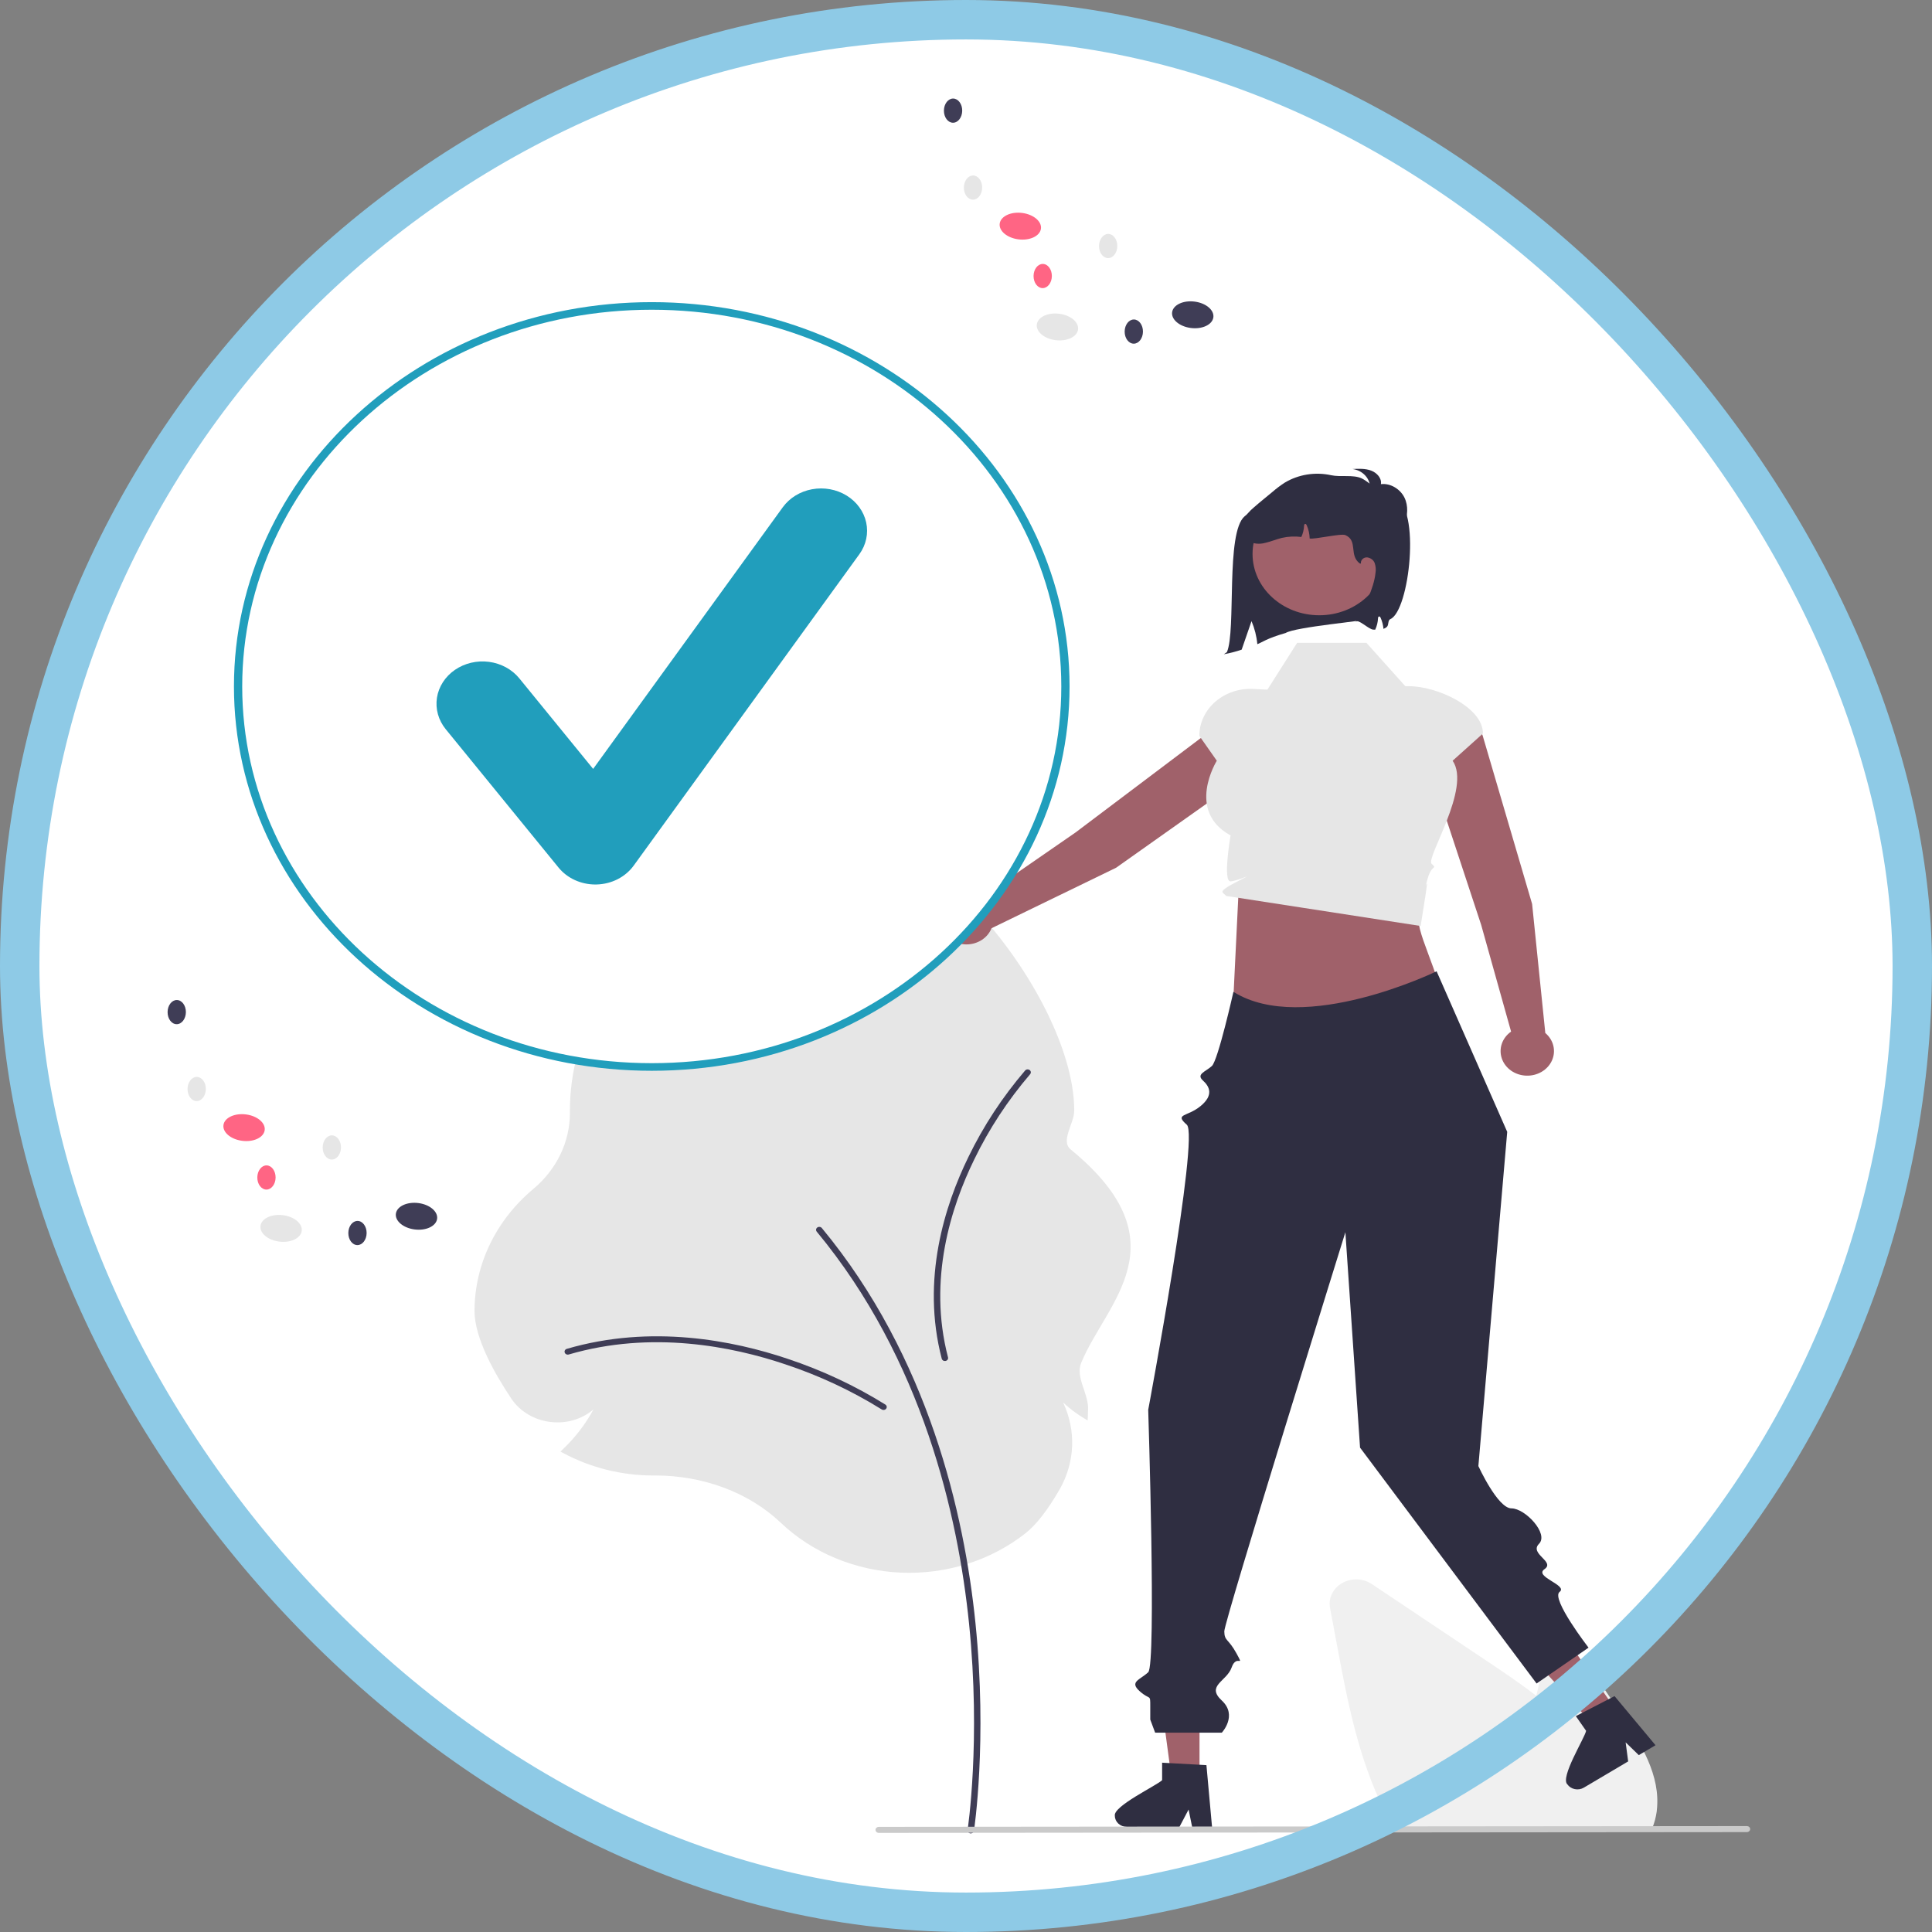 <svg width="98" height="98" viewBox="0 0 98 98" fill="none" xmlns="http://www.w3.org/2000/svg">
<rect x="0" y="0" width="98" height="98" fill="#808080" stroke="none"/>
<rect x="1" y="1" width="96" height="96" rx="48" fill="white"/>
<g clip-path="url(#clip0_1125_22032)">
<path d="M39.591 77.228C37.993 75.712 35.679 74.843 33.24 74.843L33.146 74.844C31.54 74.844 29.962 74.452 28.574 73.708L28.43 73.631L28.546 73.52C29.176 72.921 29.702 72.237 30.105 71.49C29.819 71.736 29.477 71.921 29.104 72.032C28.731 72.142 28.337 72.176 27.948 72.131C27.538 72.086 27.144 71.957 26.796 71.751C26.448 71.546 26.155 71.272 25.939 70.948C25.086 69.675 24.07 67.87 24.07 66.495C24.072 65.333 24.336 64.184 24.847 63.121C25.358 62.058 26.104 61.104 27.038 60.321C27.629 59.831 28.101 59.232 28.424 58.562C28.746 57.893 28.912 57.168 28.909 56.436L28.909 56.332C28.909 55.368 29.037 54.408 29.29 53.473L29.316 53.378L29.421 53.382C30.103 53.403 30.784 53.35 31.452 53.225C30.826 53.154 30.213 53.004 29.631 52.779L29.517 52.737L29.556 52.63C32.215 51.116 38.216 51.9 41.7 44.569C44.524 38.624 54.49 49.846 54.49 56.332C54.49 56.994 53.778 57.868 54.311 58.306C60.074 63.035 56.098 66.071 54.844 69.127C54.547 69.852 55.192 70.648 55.192 71.432C55.192 71.565 55.188 71.703 55.181 71.84L55.17 72.052L54.977 71.935C54.597 71.706 54.245 71.44 53.926 71.142C54.257 71.841 54.413 72.6 54.382 73.362C54.352 74.124 54.136 74.871 53.751 75.546C53.147 76.594 52.562 77.345 52.014 77.777C50.258 79.159 47.993 79.873 45.684 79.771C43.375 79.668 41.195 78.759 39.591 77.228H39.591Z" fill="#E6E6E6"/>
<path d="M49.242 92.999C49.281 92.998 49.319 92.985 49.349 92.962C49.379 92.938 49.398 92.905 49.403 92.87C49.41 92.825 50.09 88.319 49.48 82.33C48.916 76.8 47.107 68.834 41.688 62.292C41.675 62.276 41.658 62.263 41.64 62.253C41.621 62.243 41.601 62.236 41.58 62.234C41.558 62.231 41.537 62.232 41.516 62.237C41.495 62.242 41.476 62.251 41.459 62.263C41.442 62.275 41.427 62.29 41.417 62.307C41.406 62.324 41.399 62.343 41.396 62.363C41.393 62.382 41.395 62.402 41.4 62.421C41.406 62.44 41.415 62.458 41.428 62.474C46.801 68.959 48.595 76.867 49.155 82.358C49.761 88.312 49.087 92.783 49.08 92.827C49.077 92.849 49.079 92.87 49.085 92.891C49.092 92.911 49.103 92.93 49.119 92.947C49.134 92.963 49.153 92.976 49.174 92.985C49.196 92.994 49.219 92.999 49.242 92.999V92.999Z" fill="#3F3D56"/>
<path d="M44.817 71.52C44.851 71.52 44.885 71.51 44.913 71.491C44.941 71.473 44.961 71.447 44.972 71.416C44.983 71.386 44.983 71.354 44.972 71.323C44.961 71.293 44.941 71.267 44.913 71.248C43.368 70.287 41.7 69.506 39.947 68.923C37.207 68 33.04 67.164 28.751 68.42C28.73 68.425 28.711 68.435 28.695 68.448C28.678 68.46 28.665 68.476 28.655 68.494C28.645 68.511 28.639 68.53 28.637 68.55C28.636 68.57 28.638 68.589 28.644 68.608C28.651 68.627 28.661 68.644 28.675 68.66C28.689 68.675 28.706 68.687 28.725 68.696C28.744 68.705 28.765 68.711 28.786 68.712C28.808 68.714 28.829 68.712 28.85 68.706C33.051 67.476 37.142 68.298 39.834 69.205C41.56 69.778 43.201 70.546 44.721 71.491C44.749 71.51 44.782 71.52 44.817 71.52Z" fill="#3F3D56"/>
<path d="M52.289 54.405C52.292 54.374 52.283 54.342 52.265 54.315C52.247 54.288 52.22 54.267 52.188 54.255C52.156 54.243 52.121 54.241 52.087 54.248C52.054 54.256 52.024 54.273 52.002 54.297C50.848 55.645 49.881 57.119 49.123 58.686C47.925 61.134 46.718 64.896 47.77 68.921C47.775 68.941 47.784 68.959 47.797 68.975C47.81 68.991 47.825 69.004 47.844 69.015C47.862 69.025 47.882 69.032 47.904 69.035C47.925 69.038 47.946 69.037 47.967 69.033C47.988 69.028 48.008 69.02 48.025 69.008C48.042 68.996 48.057 68.982 48.068 68.965C48.08 68.948 48.087 68.929 48.09 68.91C48.094 68.89 48.093 68.871 48.088 68.851C47.057 64.908 48.243 61.214 49.42 58.809C50.166 57.268 51.117 55.817 52.251 54.491C52.273 54.467 52.287 54.437 52.289 54.405Z" fill="#3F3D56"/>
<path d="M83.769 92.841H70.776L70.72 92.748C70.554 92.471 70.394 92.177 70.244 91.876C68.906 89.24 68.34 86.225 67.841 83.566L67.465 81.561C67.419 81.319 67.454 81.069 67.563 80.844C67.673 80.619 67.853 80.43 68.081 80.3C68.308 80.17 68.573 80.105 68.84 80.114C69.108 80.123 69.367 80.206 69.583 80.35C71.558 81.672 73.533 82.993 75.509 84.312C76.257 84.812 77.112 85.392 77.93 86.018C78.009 85.666 78.092 85.312 78.174 84.963C78.231 84.722 78.365 84.502 78.559 84.332C78.752 84.161 78.997 84.048 79.261 84.006C79.525 83.964 79.797 83.995 80.041 84.096C80.286 84.197 80.492 84.362 80.633 84.572L82.154 86.819C83.262 88.459 84.241 90.076 84.042 91.82C84.043 91.841 84.041 91.862 84.037 91.883C83.997 92.169 83.923 92.451 83.816 92.722L83.769 92.841Z" fill="#F0F0F0"/>
<path d="M77.716 45.854L75.209 37.317C75.101 36.955 74.844 36.647 74.492 36.459C74.139 36.271 73.721 36.217 73.326 36.31C73.122 36.358 72.931 36.444 72.764 36.563C72.597 36.681 72.459 36.83 72.356 36.999C72.254 37.168 72.19 37.355 72.168 37.548C72.147 37.741 72.168 37.935 72.231 38.12L75.132 46.915L76.649 52.327C76.428 52.483 76.264 52.697 76.18 52.941C76.096 53.184 76.096 53.446 76.179 53.69C76.262 53.934 76.425 54.149 76.645 54.305C76.865 54.461 77.133 54.55 77.411 54.562C77.688 54.573 77.963 54.506 78.198 54.368C78.432 54.231 78.615 54.031 78.722 53.794C78.828 53.558 78.853 53.297 78.793 53.048C78.733 52.798 78.59 52.571 78.385 52.399L77.716 45.854Z" fill="#A0616A"/>
<path d="M56.614 44.016L64.233 38.622C64.555 38.393 64.766 38.056 64.821 37.685C64.876 37.314 64.769 36.938 64.525 36.638C64.399 36.483 64.239 36.353 64.056 36.256C63.874 36.16 63.672 36.098 63.462 36.076C63.253 36.054 63.041 36.071 62.839 36.126C62.637 36.181 62.45 36.274 62.288 36.398L54.56 42.224L49.703 45.582C49.462 45.453 49.185 45.396 48.908 45.418C48.631 45.439 48.367 45.539 48.154 45.703C47.941 45.867 47.787 46.087 47.715 46.334C47.642 46.581 47.654 46.843 47.749 47.083C47.844 47.324 48.016 47.531 48.244 47.678C48.472 47.825 48.743 47.904 49.021 47.905C49.299 47.905 49.57 47.826 49.798 47.68C50.026 47.533 50.199 47.325 50.294 47.085L56.614 44.016Z" fill="#A0616A"/>
<path d="M62.824 45.254L62.488 52.154L73.033 50.045C72.136 47.273 71.525 46.8 72.2 44.871L62.824 45.254Z" fill="#A0616A"/>
<path d="M69.311 32.607H65.797L64.288 34.983L63.569 34.946C63.217 34.928 62.865 34.976 62.535 35.088C62.204 35.199 61.902 35.372 61.646 35.594C61.39 35.817 61.186 36.085 61.047 36.383C60.908 36.681 60.836 37.001 60.836 37.325L61.722 38.588C61.722 38.588 60.138 41.128 62.42 42.377C62.42 42.377 62.013 44.731 62.42 44.706C62.827 44.681 63.764 44.202 62.827 44.681C61.889 45.16 61.959 45.224 62.08 45.336L62.202 45.447L72.06 46.97C72.06 46.97 72.349 45.212 72.38 44.898C72.411 44.585 72.202 45.352 72.411 44.585C72.619 43.818 72.932 44.106 72.619 43.818C72.306 43.531 74.644 39.969 73.684 38.588L75.223 37.206C75.223 35.881 72.91 34.807 71.469 34.807H71.284L69.311 32.607Z" fill="#E6E6E6"/>
<path d="M60.845 90.18H59.423L58.746 85.135L60.845 85.135L60.845 90.18Z" fill="#A0616A"/>
<path d="M56.551 92.111C56.552 92.258 56.615 92.398 56.728 92.502C56.84 92.606 56.993 92.664 57.152 92.665H59.829L59.912 92.507L60.291 91.788L60.437 92.507L60.47 92.665H61.48L61.465 92.506L61.196 89.536L60.844 89.516L59.322 89.433L58.948 89.412V90.299C58.664 90.576 56.438 91.626 56.551 92.111Z" fill="#2F2E41"/>
<path d="M81.979 86.753L80.783 87.461L77.246 83.554L79.011 82.51L81.979 86.753Z" fill="#A0616A"/>
<path d="M79.505 90.513C79.592 90.635 79.728 90.722 79.884 90.753C80.039 90.784 80.202 90.758 80.337 90.679L82.588 89.347L82.565 89.173L82.46 88.38L83.007 88.911L83.127 89.028L83.976 88.526L83.87 88.399L81.897 86.035L81.589 86.194L80.26 86.881L79.934 87.05L80.455 87.796C80.38 88.17 79.125 90.161 79.505 90.513Z" fill="#2F2E41"/>
<path d="M88.611 92.933L44.576 92.972C44.532 92.972 44.49 92.956 44.459 92.927C44.428 92.899 44.41 92.86 44.41 92.819C44.41 92.779 44.428 92.74 44.459 92.712C44.49 92.683 44.532 92.667 44.576 92.666L88.611 92.627C88.655 92.627 88.697 92.643 88.728 92.672C88.759 92.701 88.777 92.74 88.777 92.78C88.777 92.82 88.759 92.859 88.728 92.888C88.697 92.916 88.655 92.933 88.611 92.933Z" fill="#CACACA"/>
<path d="M72.871 49.268C72.871 49.268 66.13 52.547 62.565 50.31C62.565 50.31 61.785 53.784 61.473 54.072C61.16 54.359 60.662 54.484 61.015 54.805C61.368 55.126 61.565 55.559 60.894 56.109C60.223 56.659 59.553 56.484 60.2 57.051C60.848 57.617 58.243 71.511 58.243 71.511C58.243 71.511 58.66 84.433 58.243 84.823C57.827 85.214 57.27 85.302 57.809 85.785C58.347 86.268 58.347 85.893 58.347 86.56V87.226L58.594 87.889H61.976C61.976 87.889 62.793 87.017 61.976 86.259C61.16 85.501 62.225 85.294 62.474 84.583C62.723 83.873 63.139 84.639 62.723 83.873C62.306 83.106 62.106 83.252 62.102 82.748C62.098 82.243 68.244 62.504 68.244 62.504L68.988 73.43L77.943 85.395L80.578 83.577C80.578 83.577 78.659 81.092 79.108 80.75C79.557 80.409 77.785 79.98 78.344 79.595C78.903 79.21 77.558 78.821 78.065 78.31C78.572 77.8 77.367 76.512 76.668 76.512C75.97 76.512 74.99 74.366 74.99 74.366L76.453 57.413L72.871 49.268Z" fill="#2F2E41"/>
<path d="M65.724 25.633C65.676 25.691 65.296 25.66 64.839 25.599C63.935 25.477 63.812 25.621 63.136 26.187C62.158 27.005 62.714 31.999 62.233 33.081L62.078 33.186C62.386 33.132 62.689 33.054 62.983 32.953C63.149 32.472 63.315 31.988 63.483 31.507C63.641 31.881 63.741 32.275 63.778 32.675C64.011 32.591 64.242 32.385 65.214 32.108C65.704 31.802 69.244 31.495 69.699 31.361C70.855 27.745 68.993 26.283 65.724 25.633Z" fill="#2F2E41"/>
<path d="M66.919 31.209C68.787 31.209 70.302 29.816 70.302 28.097C70.302 26.378 68.787 24.984 66.919 24.984C65.05 24.984 63.535 26.378 63.535 28.097C63.535 29.816 65.05 31.209 66.919 31.209Z" fill="#A0616A"/>
<path d="M69.051 25.36C68.86 25.334 68.677 25.274 68.51 25.185C68.427 25.139 68.361 25.073 68.317 24.994C68.274 24.915 68.255 24.826 68.264 24.738C68.305 24.516 68.577 24.384 68.821 24.398C69.063 24.43 69.294 24.516 69.492 24.648C69.471 24.434 69.371 24.233 69.21 24.078C69.05 23.922 68.837 23.821 68.606 23.79C68.926 23.774 69.259 23.76 69.555 23.873C69.852 23.987 70.098 24.267 70.045 24.558C70.543 24.499 71.034 24.818 71.24 25.24C71.445 25.661 71.405 26.156 71.24 26.593C71.224 26.659 71.192 26.722 71.148 26.777C71.103 26.831 71.046 26.877 70.98 26.909C70.812 26.968 70.632 26.869 70.487 26.773C69.728 26.267 69.038 25.681 68.43 25.025" fill="#2F2E41"/>
<path d="M70.527 31.403C70.384 31.465 70.458 31.696 70.347 31.8C70.299 31.844 70.24 31.877 70.176 31.898C70.159 31.705 70.111 31.515 70.031 31.336C70.017 31.303 69.993 31.267 69.955 31.27C69.912 31.275 69.9 31.327 69.899 31.367C69.89 31.561 69.843 31.753 69.76 31.933C69.759 31.935 69.758 31.938 69.757 31.94C69.725 31.939 69.692 31.938 69.66 31.937C69.419 31.928 68.883 31.357 68.764 31.551C69.183 30.867 69.694 29.84 69.772 29.059C69.799 28.896 69.786 28.729 69.733 28.57C69.706 28.492 69.655 28.422 69.585 28.369C69.516 28.317 69.432 28.283 69.343 28.273C69.299 28.272 69.255 28.279 69.214 28.294C69.174 28.31 69.137 28.334 69.108 28.364C69.078 28.394 69.056 28.429 69.043 28.468C69.03 28.507 69.027 28.548 69.033 28.588L68.973 28.58C68.412 28.16 68.896 27.431 68.244 27.143C68.023 27.045 66.671 27.372 66.432 27.314C66.427 27.083 66.376 26.855 66.281 26.641C66.266 26.608 66.243 26.572 66.205 26.575C66.161 26.579 66.15 26.632 66.149 26.671C66.14 26.866 66.093 27.058 66.01 27.238C65.68 27.195 65.343 27.211 65.019 27.285C64.734 27.355 64.463 27.473 64.177 27.537C64.035 27.576 63.886 27.59 63.739 27.575C63.592 27.56 63.449 27.517 63.32 27.45C62.957 27.226 62.893 26.73 63.075 26.364C63.206 26.129 63.383 25.918 63.597 25.743C63.761 25.597 63.931 25.457 64.101 25.317C64.253 25.192 64.405 25.066 64.557 24.941C64.748 24.775 64.952 24.622 65.167 24.483C65.511 24.276 65.896 24.136 66.301 24.071C66.705 24.006 67.119 24.017 67.519 24.105C67.998 24.211 68.638 24.062 69.077 24.268C69.306 24.376 69.814 24.791 70.015 24.939C70.529 25.315 70.181 25.009 70.744 25.226C72.086 25.745 71.493 30.985 70.527 31.403Z" fill="#2F2E41"/>
<path d="M33.062 54.123C44.651 54.123 54.045 45.481 54.045 34.821C54.045 24.161 44.651 15.52 33.062 15.52C21.473 15.52 12.078 24.161 12.078 34.821C12.078 45.481 21.473 54.123 33.062 54.123Z" fill="white"/>
<path d="M33.06 54.315C21.374 54.315 11.867 45.57 11.867 34.82C11.867 24.071 21.374 15.326 33.06 15.326C44.746 15.326 54.253 24.071 54.253 34.82C54.253 45.57 44.746 54.315 33.06 54.315ZM33.06 15.711C21.605 15.711 12.286 24.284 12.286 34.82C12.286 45.357 21.605 53.929 33.06 53.929C44.515 53.929 53.834 45.357 53.834 34.82C53.834 24.284 44.515 15.711 33.06 15.711Z" fill="#219EBC"/>
<path d="M30.199 44.866C29.837 44.866 29.479 44.788 29.155 44.639C28.831 44.49 28.549 44.273 28.332 44.007L22.607 36.986C22.424 36.76 22.29 36.503 22.214 36.23C22.138 35.957 22.121 35.673 22.164 35.394C22.207 35.115 22.31 34.846 22.466 34.604C22.622 34.361 22.829 34.149 23.074 33.98C23.32 33.811 23.599 33.688 23.895 33.618C24.192 33.548 24.501 33.532 24.805 33.572C25.108 33.612 25.4 33.706 25.664 33.85C25.928 33.994 26.158 34.184 26.342 34.409L30.087 39.002L39.706 25.73C40.05 25.257 40.584 24.928 41.191 24.817C41.798 24.706 42.428 24.82 42.943 25.136C43.458 25.452 43.815 25.943 43.937 26.501C44.058 27.059 43.934 27.639 43.591 28.112L32.142 43.91C31.934 44.195 31.656 44.431 31.329 44.597C31.003 44.764 30.637 44.855 30.264 44.865C30.242 44.865 30.221 44.866 30.199 44.866Z" fill="#219EBC"/>
<path d="M54.682 16.725C54.741 16.356 54.321 15.994 53.744 15.917C53.167 15.839 52.652 16.076 52.594 16.445C52.536 16.814 52.956 17.176 53.532 17.253C54.109 17.33 54.624 17.094 54.682 16.725Z" fill="#E6E6E6"/>
<path d="M61.546 16.107C61.604 15.738 61.184 15.377 60.607 15.3C60.03 15.222 59.516 15.459 59.457 15.828C59.399 16.197 59.819 16.559 60.396 16.636C60.972 16.713 61.487 16.476 61.546 16.107Z" fill="#3F3D56"/>
<path d="M52.8 11.611C52.858 11.242 52.438 10.881 51.861 10.803C51.284 10.726 50.77 10.963 50.711 11.332C50.653 11.701 51.073 12.063 51.65 12.14C52.226 12.217 52.741 11.98 52.8 11.611Z" fill="#FF6584"/>
<path d="M49.82 9.518C49.822 9.179 49.617 8.903 49.361 8.901C49.105 8.9 48.895 9.173 48.892 9.512C48.889 9.85 49.094 10.126 49.351 10.128C49.607 10.13 49.817 9.857 49.82 9.518Z" fill="#E6E6E6"/>
<path d="M48.808 5.616C48.811 5.277 48.605 5.001 48.349 4.999C48.093 4.997 47.883 5.27 47.88 5.609C47.877 5.948 48.083 6.224 48.339 6.226C48.595 6.228 48.805 5.954 48.808 5.616Z" fill="#3F3D56"/>
<path d="M56.675 12.483C56.678 12.144 56.472 11.868 56.216 11.866C55.96 11.864 55.75 12.138 55.747 12.476C55.744 12.815 55.95 13.091 56.206 13.093C56.462 13.095 56.672 12.822 56.675 12.483Z" fill="#E6E6E6"/>
<path d="M53.355 14.004C53.358 13.666 53.152 13.389 52.896 13.388C52.64 13.386 52.43 13.659 52.427 13.998C52.424 14.337 52.63 14.613 52.886 14.615C53.142 14.616 53.352 14.343 53.355 14.004Z" fill="#FF6584"/>
<path d="M57.976 16.823C57.979 16.484 57.773 16.208 57.517 16.206C57.261 16.204 57.051 16.477 57.048 16.816C57.045 17.155 57.251 17.431 57.507 17.433C57.763 17.435 57.973 17.162 57.976 16.823Z" fill="#3F3D56"/>
<path d="M15.303 62.449C15.362 62.08 14.942 61.718 14.365 61.641C13.788 61.564 13.273 61.801 13.215 62.17C13.157 62.539 13.577 62.901 14.154 62.978C14.73 63.055 15.245 62.818 15.303 62.449Z" fill="#E6E6E6"/>
<path d="M22.171 61.834C22.229 61.465 21.809 61.103 21.232 61.026C20.655 60.949 20.141 61.185 20.082 61.554C20.024 61.923 20.444 62.285 21.021 62.362C21.598 62.44 22.112 62.203 22.171 61.834Z" fill="#3F3D56"/>
<path d="M13.425 57.338C13.483 56.969 13.063 56.607 12.486 56.53C11.909 56.453 11.395 56.689 11.336 57.058C11.278 57.427 11.698 57.789 12.275 57.866C12.851 57.944 13.366 57.707 13.425 57.338Z" fill="#FF6584"/>
<path d="M10.441 55.243C10.444 54.904 10.238 54.628 9.982 54.626C9.726 54.624 9.516 54.897 9.513 55.236C9.51 55.575 9.716 55.851 9.972 55.853C10.228 55.855 10.438 55.581 10.441 55.243Z" fill="#E6E6E6"/>
<path d="M9.429 51.342C9.432 51.004 9.226 50.727 8.97 50.726C8.714 50.724 8.504 50.997 8.501 51.336C8.498 51.675 8.704 51.951 8.96 51.952C9.216 51.954 9.426 51.681 9.429 51.342Z" fill="#3F3D56"/>
<path d="M17.296 58.208C17.299 57.869 17.093 57.593 16.837 57.591C16.581 57.589 16.371 57.862 16.368 58.201C16.366 58.54 16.571 58.816 16.827 58.818C17.083 58.819 17.293 58.546 17.296 58.208Z" fill="#E6E6E6"/>
<path d="M13.98 59.731C13.982 59.392 13.777 59.116 13.521 59.114C13.265 59.112 13.055 59.386 13.052 59.724C13.049 60.063 13.255 60.339 13.511 60.341C13.767 60.343 13.977 60.07 13.98 59.731Z" fill="#FF6584"/>
<path d="M18.597 62.547C18.6 62.209 18.394 61.932 18.138 61.931C17.882 61.929 17.672 62.202 17.669 62.541C17.666 62.88 17.872 63.156 18.128 63.157C18.384 63.159 18.594 62.886 18.597 62.547Z" fill="#3F3D56"/>
</g>
<rect x="1" y="1" width="96" height="96" rx="48" stroke="#8ECAE6" stroke-width="2"/>
<defs>
<clipPath id="clip0_1125_22032">
<rect width="80.278" height="88" fill="white" transform="translate(8.5 5)"/>
</clipPath>
</defs>
</svg>
